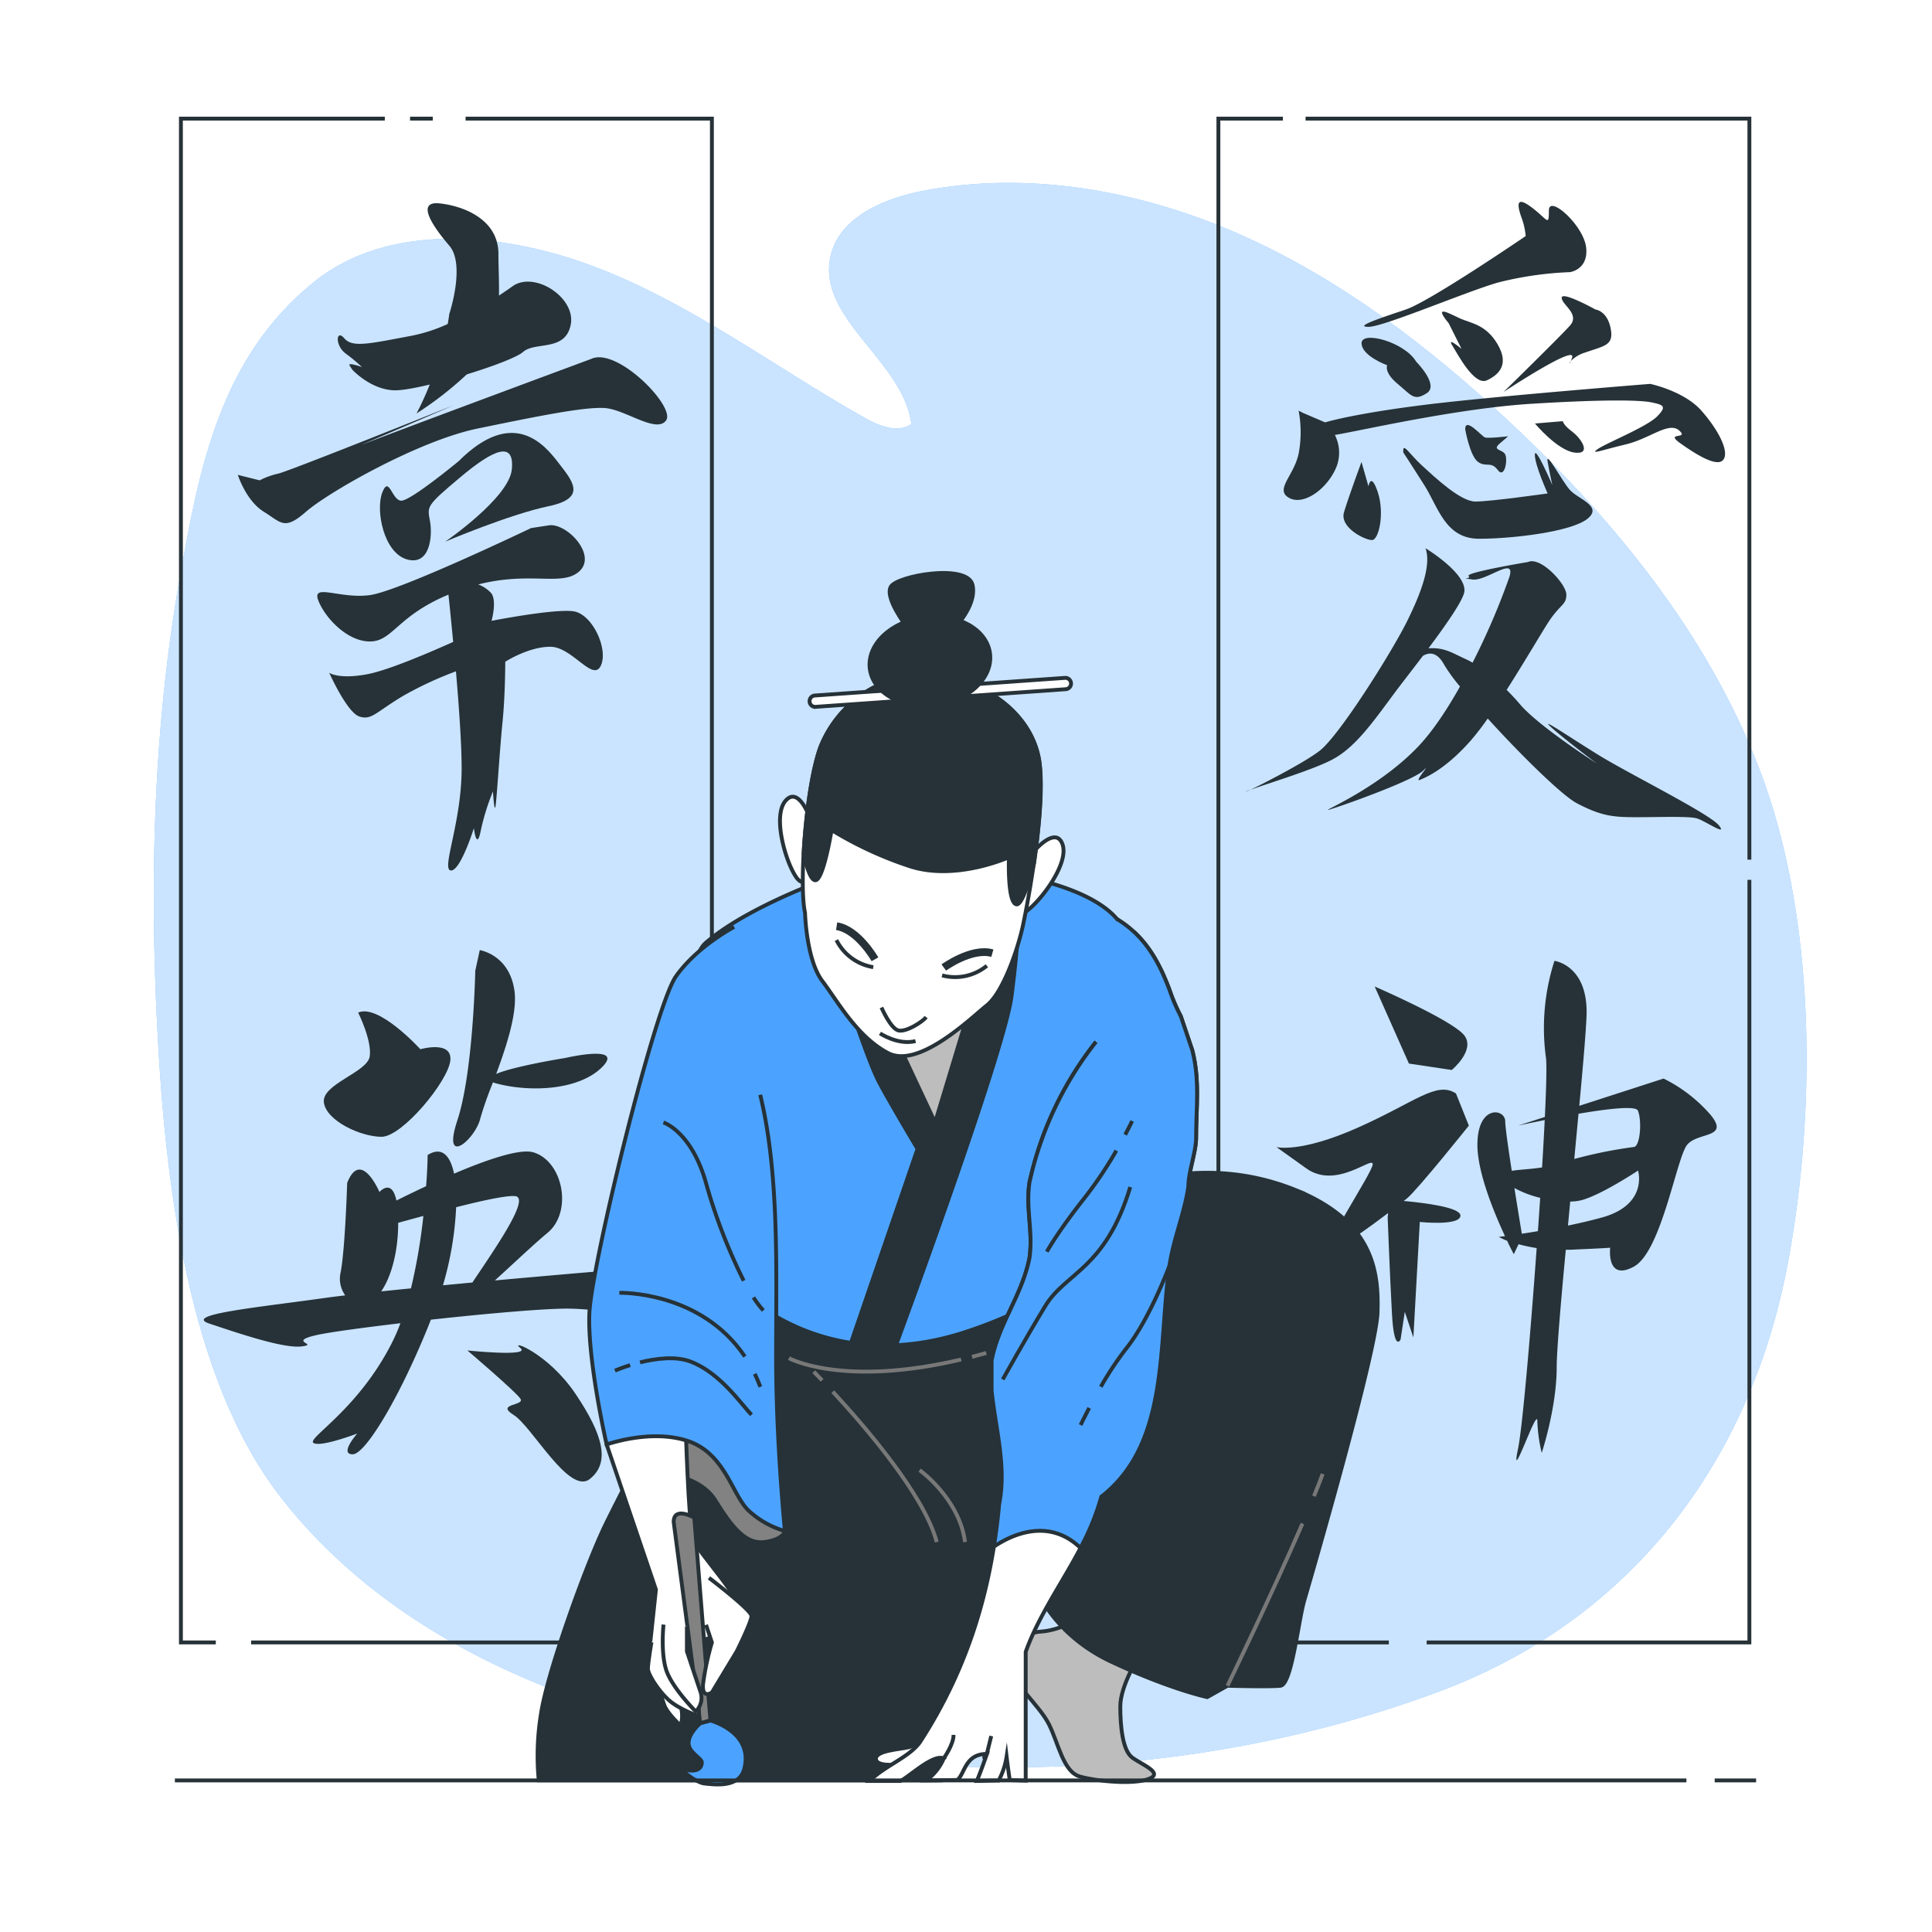 <svg class="animated" id="freepik_stories-japanese-calligraphy" xmlns="http://www.w3.org/2000/svg" viewBox="0 0 500 500" version="1.1" xmlns:xlink="http://www.w3.org/1999/xlink" xmlns:svgjs="http://svgjs.com/svgjs"><style>svg#freepik_stories-japanese-calligraphy:not(.animated) .animable {opacity: 0;}svg#freepik_stories-japanese-calligraphy.animated #freepik--background-simple--inject-390 {animation: 1s 1 forwards cubic-bezier(.36,-0.01,.5,1.38) zoomIn;animation-delay: 0s;}svg#freepik_stories-japanese-calligraphy.animated #freepik--calligraphy-2--inject-390 {animation: 1s 1 forwards cubic-bezier(.36,-0.01,.5,1.38) slideDown;animation-delay: 0s;}svg#freepik_stories-japanese-calligraphy.animated #freepik--calligraphy-1--inject-390 {animation: 1s 1 forwards cubic-bezier(.36,-0.01,.5,1.38) slideRight;animation-delay: 0s;}svg#freepik_stories-japanese-calligraphy.animated #freepik--Character--inject-390 {animation: 1s 1 forwards cubic-bezier(.36,-0.01,.5,1.38) fadeIn;animation-delay: 0s;}svg#freepik_stories-japanese-calligraphy.animated #freepik--Floor--inject-390 {animation: 1s 1 forwards cubic-bezier(.36,-0.01,.5,1.38) zoomOut;animation-delay: 0s;}            @keyframes zoomIn {                0% {                    opacity: 0;                    transform: scale(0.5);                }                100% {                    opacity: 1;                    transform: scale(1);                }            }                    @keyframes slideDown {                0% {                    opacity: 0;                    transform: translateY(-30px);                }                100% {                    opacity: 1;                    transform: translateY(0);                }            }                    @keyframes slideRight {                0% {                    opacity: 0;                    transform: translateX(30px);                }                100% {                    opacity: 1;                    transform: translateX(0);                }            }                    @keyframes fadeIn {                0% {                    opacity: 0;                }                100% {                    opacity: 1;                }            }                    @keyframes zoomOut {                0% {                    opacity: 0;                    transform: scale(1.5);                }                100% {                    opacity: 1;                    transform: scale(1);                }            }        </style><g id="freepik--background-simple--inject-390" class="animable" style="transform-origin: 253.666px 252.367px;"><path d="M459.25,341.7Q461.4,334,462.87,326c7.23-39.7,7-88.72-7.4-126.6C442,164,417.36,134.08,390,108.57c-20.6-19.18-43.33-36.49-69.06-47.88s-54.74-16.61-82.37-11.25c-10.09,2-21.43,6.88-23.64,16.91-3.55,16.15,18.88,27,20.93,43.4-3.6,2.46-8.47.43-12.27-1.72-23.85-13.45-46-30.48-71.75-39.74-22.17-8-51.29-10.88-70.58,4.68C57,92.51,51.52,121.08,46.41,150.25c-6.68,38.11-7.69,77-5.72,115.59s7.55,90.31,32,121.69c23.22,29.86,58.35,47.94,94.28,57.53,67.21,17.94,140.07,17,205.28-7.23C417.13,421.12,446.76,386.32,459.25,341.7Z" style="fill: rgb(76, 163, 255); transform-origin: 253.666px 252.367px;" id="elr9rfhqmx76" class="animable"></path><g id="elews2venl7ep"><path d="M459.25,341.7Q461.4,334,462.87,326c7.23-39.7,7-88.72-7.4-126.6C442,164,417.36,134.08,390,108.57c-20.6-19.18-43.33-36.49-69.06-47.88s-54.74-16.61-82.37-11.25c-10.09,2-21.43,6.88-23.64,16.91-3.55,16.15,18.88,27,20.93,43.4-3.6,2.46-8.47.43-12.27-1.72-23.85-13.45-46-30.48-71.75-39.74-22.17-8-51.29-10.88-70.58,4.68C57,92.51,51.52,121.08,46.41,150.25c-6.68,38.11-7.69,77-5.72,115.59s7.55,90.31,32,121.69c23.22,29.86,58.35,47.94,94.28,57.53,67.21,17.94,140.07,17,205.28-7.23C417.13,421.12,446.76,386.32,459.25,341.7Z" style="fill: rgb(255, 255, 255); opacity: 0.7; transform-origin: 253.666px 252.367px;" class="animable"></path></g></g><g id="freepik--calligraphy-2--inject-390" class="animable" style="transform-origin: 384.03px 227.88px;"><path d="M354.16,84.59c3.91,0,25-9,33.44-11.45a89.33,89.33,0,0,1,18.68-2.71s4.82-.6,4.22-6.33-9.65-13.85-9.65-9.64-.3,2.41-4.21-.6-4.22-1.51-3,2.11a19,19,0,0,1,1.21,5.12s-24.71,16.87-31,19S350.24,84.59,354.16,84.59Z" style="fill: rgb(38, 50, 56); transform-origin: 381.805px 68.42px;" id="el4mhsvmd4nbs" class="animable"></path><path d="M406.56,93.38c-.6.68-.39.93,0,0Z" style="fill: rgb(38, 50, 56); transform-origin: 406.372px 93.684px;" id="el8b3z3uyaxfx" class="animable"></path><path d="M404.17,77.06c0,1.81,4.82,4.22,2.11,7.23s-17.18,17.17-17.18,17.17,18.68-12.35,17.78-9a8,8,0,0,1-.32.95,8.65,8.65,0,0,1,3.63-2.16c5.13-1.81,7.54-1.81,6.63-6.33s-3.91-4.82-3.91-4.82S404.17,75.25,404.17,77.06Z" style="fill: rgb(38, 50, 56); transform-origin: 403.054px 89.058px;" id="el2xglkf7fik2" class="animable"></path><path d="M375.85,89.41c1.5,2.41,5.72,10.55,9,9s5.72-4.22,2.71-9.34-6.93-5.42-9.64-6.63-7.23-3.91-3,1.21l3.32,6.63S374.34,87,375.85,89.41Z" style="fill: rgb(38, 50, 56); transform-origin: 381.058px 89.622px;" id="elz781i47nahs" class="animable"></path><path d="M359,94.53s-.91,1.81,2.71,4.82,4.22,4.52,7.53,2.41-2.71-8.13-2.71-8.13c-3-5.12-14.16-8.13-14.16-4.82S359,94.53,359,94.53Z" style="fill: rgb(38, 50, 56); transform-origin: 361.302px 95.083px;" id="elv4k16tw4yeh" class="animable"></path><path d="M440.32,106.28c-4.52-5.12-13.25-6.93-13.25-6.93s-34.35,2.72-53.33,4.83c-15.17,1.68-26.1,3.75-30.8,5.13l-5.66-2.42-1.2-.61a29.72,29.72,0,0,1,0,11.15c-1.21,5.73-6.33,9.34-2.41,11.45s10.24-2.71,12.35-8.44a10.17,10.17,0,0,0-.56-7.88c6.57-1.06,31.63-6.9,51.18-8.08,19.88-1.21,28.32-.91,31-.3s3.91.9,1.2,3.61-13.25,6.93-15.36,8.44.9.3,7.23-1.21,11.15-6,13.86-3.61-3.92.3.3,3.31,9.64,6.33,11.15,4.22S444.84,111.41,440.32,106.28Z" style="fill: rgb(38, 50, 56); transform-origin: 389.329px 114.368px;" id="elwfr4w1lo3y" class="animable"></path><path d="M356.57,127.37c-1.81-5.42-2.41-1.5-2.41-1.5l-1.81-6.33s-3.32,9-4.52,13,5.42,7.23,7.23,7.23S358.37,132.8,356.57,127.37Z" style="fill: rgb(38, 50, 56); transform-origin: 352.534px 129.655px;" id="elqm2kjmyovnf" class="animable"></path><path d="M363.19,117.13s1.81,2.71,5.43,8.44,5.42,13.86,14.16,13.86,23.8-1.81,28-5.13-2.41-5.12-4.52-7.53-6.33-10.54-5.73-7.23,1.21,6,1.21,6-4.52-10.55-4.52-7.84,3.31,10,3.31,10-14.76,2.1-18.68,2.1-10.54-6.32-13.86-9.34S362.89,114.12,363.19,117.13Z" style="fill: rgb(38, 50, 56); transform-origin: 387.653px 127.687px;" id="elg9han7n4vxd" class="animable"></path><path d="M388.2,114.72l2.11-1.81s-5.12.6-6,.3-5.12-5.42-5.12-2.11c0,0,1.21,6.93,3.32,8.44s3.31-.3,5.12,2.11,2.71-3,1.81-4.22S386.09,116.53,388.2,114.72Z" style="fill: rgb(38, 50, 56); transform-origin: 384.75px 116.126px;" id="el718bjw15582" class="animable"></path><path d="M407.48,117.13c4.52.6,1.81-3.62-.6-5.42s-2.41-2.71-2.41-2.71l-7.23.6S403,116.53,407.48,117.13Z" style="fill: rgb(38, 50, 56); transform-origin: 403.578px 113.094px;" id="els2480sfmjk" class="animable"></path><path d="M323.62,204.34a9.62,9.62,0,0,0-1.1.46C322.2,205,322.66,204.8,323.62,204.34Z" style="fill: rgb(38, 50, 56); transform-origin: 323.019px 204.609px;" id="elq42ezd3jvhr" class="animable"></path><path d="M413.81,195.46c-7.83-4.82-15.67-10.24-12.35-7.23s11.75,9.34,11.75,9.34-15.07-9.64-19.89-15.36c-1.09-1.29-2.24-2.52-3.4-3.67,4.7-7.37,9.15-15,10.93-17.72,3-4.52,4.52-4.22,4.52-6.93s-6.62-9.95-9.94-8.44c0,0-16.27,2.71-15.36,3.62s-2.72.3.9.9,11.45-6.33,9.64-.6a182.43,182.43,0,0,1-9.51,22.13,19.22,19.22,0,0,0-1.94-1c-3.26-1.49-5.37-3-9.47-2.72,4.33-5.8,8.35-11.53,9.17-14.15,1.51-4.83-9.94-11.75-9.94-11.75,1.5,4.21-.91,11.14-4.82,19s-17.48,29.52-22.6,33.44c-4,3.07-14.36,8.38-17.88,10.08,4-1.49,16.72-5.32,21.5-8,5.42-3,9.64-8.74,14.76-15.67,2-2.75,5.2-6.82,8.37-11,1.59-.94,3.66-1.07,5.49,2.29a44.55,44.55,0,0,0,4.1,5.65c-3.3,5.9-7,11.49-10.73,15.44-11.15,11.75-27.42,17.78-22.6,16.27s21.4-7.53,23.81-9.94-2.41,3-.91,2.41,6.63-2.71,13.26-10.24a68.73,68.73,0,0,0,4.35-5.66c8.51,9.37,19.19,19.89,23.06,21.93,6.33,3.31,9.34,3.61,15.37,3.61s13.56-.3,15.67.3,8.13,4.82,5.72,1.81S421.64,200.28,413.81,195.46Z" style="fill: rgb(38, 50, 56); transform-origin: 384.51px 178.276px;" id="elyl03kcf150l" class="animable"></path><polyline points="337.88 30.7 452.74 30.7 452.74 222.48" style="fill: none; stroke: rgb(38, 50, 56); stroke-miterlimit: 10; transform-origin: 395.31px 126.59px;" id="elbcde5gi0ndd" class="animable"></polyline><polyline points="359.43 425.06 315.32 425.06 315.32 30.7 332.01 30.7" style="fill: none; stroke: rgb(38, 50, 56); stroke-miterlimit: 10; transform-origin: 337.375px 227.88px;" id="el2ketto0qrw6" class="animable"></polyline><polyline points="452.74 227.7 452.74 425.06 369.22 425.06" style="fill: none; stroke: rgb(38, 50, 56); stroke-miterlimit: 10; transform-origin: 410.98px 326.38px;" id="el3u6v2f4crnb" class="animable"></polyline><path d="M442.71,288.54a38.73,38.73,0,0,0-12.18-9.41l-21.82,7.06c1-10.52,1.72-19.18,1.88-23.12.56-13.3-8.3-14.4-8.3-14.4a56.76,56.76,0,0,0-2.22,24.92c.26,1.55.13,7.36-.26,15.48l-.76.24-6.18,2s2.89-.64,6.9-1.44c-.18,3.69-.41,7.84-.68,12.26-2.86.44-5.83.56-7.85.87-.91-5.9-1.69-11.4-1.69-12.8,0-3.32-7.2-4.43-7.2,6.09,0,7.16,4.35,17.64,7.14,23.62l-1.6.2a16.52,16.52,0,0,0,2.15,1c1,2.14,1.73,3.47,1.73,3.47L393,322a40.53,40.53,0,0,0,4.69,1c-1.31,18.18-2.86,36.63-4,46.25-.31,2.61-.59,4.58-.83,5.7-2.21,10.52,5-11.08,5-7.2A40.33,40.33,0,0,0,399,376s3.87-11.63,3.87-22.15c0-4,1-16.15,2.36-30.41.67,0,1.36,0,2.07-.05,6.18-.27,8.57-.41,9.41-.48-.09.83-.72,8.58,6.1,4.91,7.2-3.88,11.07-28.24,13.84-31.57S447.7,294.63,442.71,288.54Zm-48.86,30.75c-.31-1.85-1.1-6.63-1.92-11.83A26.92,26.92,0,0,0,398.6,310c-.19,2.82-.38,5.71-.59,8.62C396.5,318.88,395.1,319.1,393.85,319.29Zm20.62-4.17c-2.84.78-5.81,1.46-8.68,2.06.19-2.06.39-4.13.58-6.22a12.89,12.89,0,0,0,2.56-.27c5-1.11,15-7.75,15-7.75S426.65,311.8,414.47,315.12Zm8.31-18.27a117.32,117.32,0,0,0-15.36,3.09c.38-4,.75-8,1.1-11.7,7.43-1.27,14.82-2.16,15.37-.81C425,290.2,424.44,296.85,422.78,296.85Z" style="fill: rgb(38, 50, 56); transform-origin: 413.313px 313.269px;" id="el4ce986er8v5" class="animable"></path><path d="M380.14,291.31,376.81,283c-5-3.32-10.52,2.22-25.47,8.86s-21,5-21,5l7.75,5.53c7.75,5.54,17.17-3.32,17.17-1.1s-14.4,23.26-10.53,22.15c2.68-.77,9.58-5.76,14.51-9.5l-.11,1.19s.56,14.95,1.11,24.92,2.22,6.65,2.22,6.65l1.1-7.2,2.22,6.64,1.66-29.9s10.52,1.11,10.52-1.66c0-2.14-9.54-3.28-13.91-3.7l-.77-.07.84-.66C366.85,307.92,380.14,291.31,380.14,291.31Z" style="fill: rgb(38, 50, 56); transform-origin: 355.24px 314.619px;" id="elv906810dc49" class="animable"></path><path d="M375.71,276.91s6.09-5,3.32-8.86-23.26-12.74-23.26-12.74l8.86,19.94Z" style="fill: rgb(38, 50, 56); transform-origin: 367.761px 266.11px;" id="elapdlmlf653v" class="animable"></path></g><g id="freepik--calligraphy-1--inject-390" class="animable" style="transform-origin: 115.53px 227.88px;"><polyline points="120.49 30.7 184.24 30.7 184.24 425.06 64.99 425.06" style="fill: none; stroke: rgb(38, 50, 56); stroke-miterlimit: 10; transform-origin: 124.615px 227.88px;" id="elzngcjqxj1hj" class="animable"></polyline><line x1="106.12" y1="30.7" x2="112" y2="30.7" style="fill: none; stroke: rgb(38, 50, 56); stroke-miterlimit: 10; transform-origin: 109.06px 30.7px;" id="el4qpjudp34jk" class="animable"></line><polyline points="55.85 425.06 46.82 425.06 46.82 30.7 99.59 30.7" style="fill: none; stroke: rgb(38, 50, 56); stroke-miterlimit: 10; transform-origin: 73.205px 227.88px;" id="eld0gp9msyk1" class="animable"></polyline><path d="M89.44,91.48A44.71,44.71,0,0,1,93.68,95s-3.89-1.41-3.18-.36l.7,1.06s4.59,5,10.59,5.3c1.82.11,5.34-.5,9.43-1.48A79.34,79.34,0,0,1,107.8,107a90.31,90.31,0,0,0,13-10.11c6.8-2.08,13-4.44,14.54-5.78,3.18-2.82,10.94,0,12.36-7.06s-9.53-14.12-15.18-9.88c0,0-1.29.94-3.39,2.32.07-3.67-.14-7.37-.14-10.79,0-8.83-8.83-12.36-15.18-13.06s-1.77,6,2.47,10.94,0,17.65,0,17.65c-.12.88-.26,1.75-.41,2.62a42.22,42.22,0,0,1-9.12,3c-11.3,2.12-15.54,3.18-17.65.7S86.61,89.36,89.44,91.48Z" style="fill: rgb(38, 50, 56); transform-origin: 117.622px 79.795px;" id="elbq1dcabv4u9" class="animable"></path><path d="M153,92.89s-45.37,16.82-59.65,22.31c7.89-3.32,24-10.31,24-10.31S76,121.48,72.14,122.54a19.94,19.94,0,0,0-4.94,1.77l-5.65-1.41s2.12,6.7,6.71,9.53,5.29,4.94,10.94,0,29-18.36,44.48-21.54,27.54-5.64,32.83-5.29,13.42,6.71,15.89,3.18S159.69,89.71,153,92.89Z" style="fill: rgb(38, 50, 56); transform-origin: 117.109px 113.93px;" id="elfuvmyvwzla5" class="animable"></path><path d="M115.21,140.19S131.8,133.13,142,131s6-6.71,2.47-11.3-11.65-14.47-25.77-.35c0,0-12.36,10.23-14.83,10.23s-3.17-6.7-4.94-2.11.35,15.53,6.35,17.29,6.71-6,6-9.88-1.06-3.88,7.76-11.3,14.12-9.53,13.42-2.12S115.21,140.19,115.21,140.19Z" style="fill: rgb(38, 50, 56); transform-origin: 123.365px 128.529px;" id="elr9lb74cpbzg" class="animable"></path><path d="M148.39,158.2c-4.94-.71-21.18,2.47-21.18,2.47s1.41-4.94,0-7.06a8.5,8.5,0,0,0-3.45-2.36c13.58-3.45,21.56.56,26.05-3.29,4.94-4.24-3.18-12.71-7.77-12l-4.59.7S103.56,152.9,95.79,154s-15.18-3.18-13.41,1.41S90.15,166.32,96.15,166c5.55-.32,6.88-6.69,19.91-12.11.22,2.12.7,6.67,1.22,12.24-4.49,2-16.27,7.22-22.19,8.35-7.42,1.41-9.89-.36-9.89-.36s4.59,10.24,7.77,11.3,4.24-1.06,11.3-5.29A92.87,92.87,0,0,1,118,173.74c.77,9,1.47,18.79,1.47,25.06,0,14.12-5.3,26.12-2.83,26.47s6-10.94,6-10.94.71,6,1.77.7a59.48,59.48,0,0,1,3.17-10.23s.36,6.35.71,3.53,1.06-14.48,1.77-21.54.7-15.53.7-15.53,6-3.88,11.65-3.88,11,9.18,13.06,4.94S153.34,158.9,148.39,158.2Z" style="fill: rgb(38, 50, 56); transform-origin: 119.061px 180.598px;" id="elyp80hagvgip" class="animable"></path><path d="M98.75,294.2c5.35,0,17.21-14.35,17.79-19.71s-7.75-2.95-7.75-2.95S98,259.67,92.69,262.06c0,0,3.59,7.14,3,11.31s-12.48,7.18-11.87,11.94S93.39,294.21,98.75,294.2Z" style="fill: rgb(38, 50, 56); transform-origin: 100.183px 277.971px;" id="el7h6i2jf6ei" class="animable"></path><path d="M124.33,289.35a93.37,93.37,0,0,1,3.26-9.24,7,7,0,0,0,.88.29c8.94,2.36,21.44,1.72,27.37-4.25s-9.53-2.35-9.53-2.35-13.08,2.08-17.9,4.13c2.66-7.16,5.47-15.72,4.75-21.36-1.23-9.52-9-10.68-9-10.68L123,251.25s-.51,26.2-4.64,38.71S123.16,294.71,124.33,289.35Z" style="fill: rgb(38, 50, 56); transform-origin: 137.236px 271.292px;" id="elmy0sw90chdn" class="animable"></path><path d="M160.78,328.53s-15.34,1.27-32.71,2.85c4.8-4.35,10.25-9.53,13.63-12.32,6.53-5.38,4.1-18.47-3.64-20.83-3.52-1.06-12.16,1.93-20.55,5.51-1-4.81-3.23-7.09-6.84-4.82,0,0,0,3.18-.4,8.07-2.91,1.35-5.56,2.65-7.68,3.71-1.21-5.87-4.39-2.21-4.39-2.21s-4.8-11.3-8.35-2.36c0,0-.53,17.27-1.71,23.23a7.32,7.32,0,0,0,1.21,5.88c-2,.24-3.86.47-5.35.68-17.26,2.44-36.9,4.29-29.75,6.65s19.07,6.49,23.83,5.88-4.17-1.18,4.16-3c3.2-.69,11.58-1.84,21.39-3a49,49,0,0,1-2.33,5.32c-8.87,17.3-22,24.49-20.16,25.67S92.45,371,92.45,371s-4.75,5.38-1.17,5.37c3.41,0,12.73-15.78,20.24-34.84,13.86-1.52,28.55-2.83,35-2.86,12.51,0,19.67,4.11,21.43-1.26S166.14,327.91,160.78,328.53Zm-54.42,4.9c-2.68.26-5.27.53-7.71.78,2.65-3.78,4.42-10.47,4.4-17.75l6.52-1.78A148.86,148.86,0,0,1,106.36,333.43Zm8.28-.8a85.09,85.09,0,0,0,3.41-20.2c6.73-1.71,13-3.09,15.28-2.87,4.06.4-5.4,13.84-11.07,22.35Z" style="fill: rgb(38, 50, 56); transform-origin: 110.572px 337.192px;" id="el365skm8i56e" class="animable"></path><path d="M134.65,348.85c3,2.38-13.69.65-13.69.65S133.5,360.17,134.69,362s-6.54,1.22-1.77,4.18,14.36,20.79,19.7,16.6,3.54-11.32-3.64-22S131.66,346.48,134.65,348.85Z" style="fill: rgb(38, 50, 56); transform-origin: 138.337px 365.785px;" id="elazmyb7ab1w7" class="animable"></path></g><g id="freepik--Character--inject-390" class="animable" style="transform-origin: 247.838px 305.051px;"><path d="M294.54,429s-4.61,7.38-4.61,12.61.61,11.39,3.07,13.23,8.31,4,4.31,5.54-13.54.62-17.85-.61-5.53-8.62-8-13.54-9.84-11.08-10.77-15.7,4-8,8.93-8.3,12-4.31,12-4.31Z" style="fill: rgb(189, 189, 189); stroke: rgb(38, 50, 56); stroke-miterlimit: 10; transform-origin: 279.624px 439.554px;" id="elxn6md5i49tn" class="animable"></path><path d="M188.73,332.49s-26.77,51.24-32,62-15,38.19-16.65,48.63a67.13,67.13,0,0,0-.65,17.63H243.57l24.48-49.94s4.24,12.08,19.59,19.26,24.8,9.14,24.8,9.14l5.23-2.94s10.77.32,13.71,0,4.57-16.65,6.2-22.2,18.6-64,18.93-74.42-1-23.51-21.22-31.67a60.94,60.94,0,0,0-37.86-2.61l-28.07,5.88s-6.86,6.85-22.2,13.71-51.25-2-51.25-2Z" style="fill: rgb(38, 50, 56); stroke: rgb(38, 50, 56); stroke-miterlimit: 10; transform-origin: 247.838px 382.129px;" id="elqqwnxlnwzjk" class="animable"></path><path d="M340.05,387.2c.86-2.08,1.62-4,2.26-5.75" style="fill: none; stroke: rgb(120, 120, 120); stroke-miterlimit: 10; transform-origin: 341.18px 384.325px;" id="eleciig2p5ymk" class="animable"></path><path d="M317.67,436.29s11.48-23.69,19.41-42" style="fill: none; stroke: rgb(120, 120, 120); stroke-miterlimit: 10; transform-origin: 327.375px 415.29px;" id="ellll2gwrmwff" class="animable"></path><path d="M215.52,360.17c8.1,8.74,23.68,26.71,26.91,38.91" style="fill: none; stroke: rgb(120, 120, 120); stroke-miterlimit: 10; transform-origin: 228.975px 379.625px;" id="elwsi6snayvz" class="animable"></path><path d="M210.6,355s.81.81,2.17,2.23" style="fill: none; stroke: rgb(120, 120, 120); stroke-miterlimit: 10; transform-origin: 211.685px 356.115px;" id="eltrmzkl83j2" class="animable"></path><path d="M238,380.47s10.28,7.34,11.75,18.61" style="fill: none; stroke: rgb(120, 120, 120); stroke-miterlimit: 10; transform-origin: 243.875px 389.775px;" id="elpiiqxupl0ub" class="animable"></path><path d="M195.58,343.58s3.92,9.47,31.67,12.41,45.37-10.77,45.37-10.77l1.63-14.69s-43.41,13.38-53.53,11.75-25.14-12.08-25.14-12.08Z" style="fill: rgb(38, 50, 56); stroke: rgb(38, 50, 56); stroke-miterlimit: 10; transform-origin: 234.915px 343.302px;" id="elmbfgsftulm" class="animable"></path><path d="M251.56,351.15c1.2-.31,2.43-.64,3.68-1" style="fill: none; stroke: rgb(120, 120, 120); stroke-miterlimit: 10; transform-origin: 253.4px 350.65px;" id="elehlmp5mvtc7" class="animable"></path><path d="M204.17,351.49s13.76,7.61,44.57.35" style="fill: none; stroke: rgb(120, 120, 120); stroke-miterlimit: 10; transform-origin: 226.455px 353.234px;" id="el0d40k80uk1u8" class="animable"></path><path d="M213.72,227.56s-20.57,7.31-31.08,16.45,1.37,81.37,6.4,87.31,27,24.69,61.25,13.26,39.31-27.88,44.34-43.43,3.2-51.65-5-62.62S253,223.9,238.41,224.36A117.52,117.52,0,0,0,213.72,227.56Z" style="fill: rgb(76, 163, 255); stroke: rgb(38, 50, 56); stroke-miterlimit: 10; transform-origin: 237.926px 286.262px;" id="el0qst1t4infbo" class="animable"></path><polygon points="229.48 269.56 241.75 298.19 258.52 255.65 238.48 258.11 229.48 269.56" style="fill: rgb(189, 189, 189); stroke: rgb(38, 50, 56); stroke-miterlimit: 10; transform-origin: 244px 276.92px;" id="elau9dih2u9f" class="animable"></polygon><path d="M242,290.49,227.2,258.93l-8.75-3.42s6.08,19,9.13,24.71,9.88,17.11,9.88,17.11l-17.23,50.19a57.88,57.88,0,0,0,11.66.6c4.89-13.26,28.2-77.06,29.9-90.33,1.9-14.83,1.9-21.29,1.9-21.29l-6.84,4.94Z" style="fill: rgb(38, 50, 56); stroke: rgb(38, 50, 56); stroke-miterlimit: 10; transform-origin: 241.07px 292.346px;" id="elpsh6dpiv7hp" class="animable"></path><path d="M209.5,211.45s-2.88-8.11-6.22-4.19-.09,15.31,2.58,19.45,4.11-.9,4.8-5.74A21.16,21.16,0,0,0,209.5,211.45Z" style="fill: rgb(255, 255, 255); stroke: rgb(38, 50, 56); stroke-miterlimit: 10; transform-origin: 206.321px 217.216px;" id="elt50dlyn1ygo" class="animable"></path><path d="M267.67,220.22s5.56-6.57,7.3-1.73-5.31,14.36-9.27,17.29-3.54-2.28-2.47-7.06A21.18,21.18,0,0,1,267.67,220.22Z" style="fill: rgb(255, 255, 255); stroke: rgb(38, 50, 56); stroke-miterlimit: 10; transform-origin: 268.869px 226.67px;" id="elo606vk8m5rk" class="animable"></path><path d="M222.46,180.25a29.94,29.94,0,0,0-10.12,13.06c-3.79,10.26-5.59,35.72-4,42.92,0,0,.31,12.12,4.47,17.65s9,14.42,17,18.64,21.68-9.24,25.56-12.32c4.16-3.29,8-14.31,9.39-20.79s5.63-29.44,4.31-41.49-12.22-19.4-18.7-20.79C245,176,239.24,175,233.66,175.56A23.38,23.38,0,0,0,222.46,180.25Z" style="fill: rgb(255, 255, 255); stroke: rgb(38, 50, 56); stroke-miterlimit: 10; transform-origin: 238.541px 224.366px;" id="elevkhhitger" class="animable"></path><path d="M269.11,197.92c-1.33-12.06-12.22-19.4-18.7-20.79C245,176,239.24,175,233.66,175.56a23.38,23.38,0,0,0-11.2,4.69,29.94,29.94,0,0,0-10.12,13.06c-2.27,6.16-3.83,17.79-4.36,27.66.67,3.06,1.74,6.78,3,6.84,2.12.1,4.23-13,4.23-13a96.09,96.09,0,0,0,20.09,9.32c12,4,25.81-2.28,25.81-2.28s-.46,12,2,12.2c1.27.09,3-4.9,4.49-10.58C268.86,214.73,269.85,204.63,269.11,197.92Z" style="fill: rgb(38, 50, 56); stroke: rgb(38, 50, 56); stroke-miterlimit: 10; transform-origin: 238.672px 204.725px;" id="elj0y9wvthgrc" class="animable"></path><path d="M228.12,260.74s2.37,5.51,4.42,5.95,6.18-2.24,7.16-3.45" style="fill: none; stroke: rgb(38, 50, 56); stroke-miterlimit: 10; transform-origin: 233.91px 263.739px;" id="elfb7ttyea0nb" class="animable"></path><path d="M227.74,267.43s4.67,3.15,9.2,2" style="fill: none; stroke: rgb(38, 50, 56); stroke-miterlimit: 10; transform-origin: 232.34px 268.556px;" id="elyzz3yfwuij" class="animable"></path><path d="M243.81,252.43a13,13,0,0,0,11.59-2.49" style="fill: none; stroke: rgb(38, 50, 56); stroke-miterlimit: 10; transform-origin: 249.605px 251.406px;" id="el5rvm0bo4utw" class="animable"></path><path d="M244.25,250.39s7.19-5.23,12.57-3.71" style="fill: none; stroke: rgb(38, 50, 56); stroke-miterlimit: 10; stroke-width: 2px; transform-origin: 250.535px 248.396px;" id="eleplb2beg3p5" class="animable"></path><path d="M226,250.3a13,13,0,0,1-9.53-7" style="fill: none; stroke: rgb(38, 50, 56); stroke-miterlimit: 10; transform-origin: 221.235px 246.8px;" id="eliejj7k1klt" class="animable"></path><path d="M226.44,248.26s-4.39-7.72-9.92-8.56" style="fill: none; stroke: rgb(38, 50, 56); stroke-miterlimit: 10; stroke-width: 2px; transform-origin: 221.48px 243.98px;" id="el9c47n5ios5k" class="animable"></path><path d="M234.44,161.92s-5.57-7.26-3.88-10.1,19.84-6.07,21.13-.44-5.45,12-5.45,12Z" style="fill: rgb(38, 50, 56); stroke: rgb(38, 50, 56); stroke-miterlimit: 10; transform-origin: 241.047px 155.832px;" id="elpmxskty7iz" class="animable"></path><path d="M210.66,182.9a1.47,1.47,0,0,1,.21-2.9l64.8-4.57a1.47,1.47,0,0,1,.21,2.93l-64.8,4.57A1.49,1.49,0,0,1,210.66,182.9Z" style="fill: rgb(255, 255, 255); stroke: rgb(38, 50, 56); stroke-miterlimit: 10; transform-origin: 243.348px 179.182px;" id="elsfbzolt77z9" class="animable"></path><path d="M256.22,169.14c.8,6.3-5.53,12.29-14.12,13.38s-16.2-3.15-17-9.45,5.52-12.29,14.12-13.37S255.42,162.84,256.22,169.14Z" style="fill: rgb(38, 50, 56); stroke: rgb(38, 50, 56); stroke-miterlimit: 10; transform-origin: 240.66px 171.111px;" id="elpq1jdpzja39" class="animable"></path><path d="M241.61,447.56s-4,4-6.31,4.59-8.89.86-8.6,3.15,6.88,1.15,8.89,1.15,7.74-3.73,7.74-3.73l.58-6.6Z" style="fill: rgb(255, 255, 255); stroke: rgb(38, 50, 56); stroke-miterlimit: 10; transform-origin: 235.3px 451.427px;" id="el4sk3b246s4" class="animable"></path><path d="M283.66,269.61a89.45,89.45,0,0,0-17.24,36.44c-1,6.85,1,12.73,0,19.58-2,9.79-7.84,16.65-9.79,26.44v7.84c1,9.79,3.91,19.58,1.95,29.37-1.95,21.55-7.83,42.11-20.56,61.7-2.94,3.91-8.81,5.87-13,9.94h8c2.3-1.12,8.56-7.13,11.21-5.82a13.41,13.41,0,0,1-4.54,5.67l8.1-.11c2-1.85,2-6.74,7.63-6.75-.82,2.35-1,.23,0,0-.82,2.35-1.66,4.69-2.61,7l5.65-.12a19.48,19.48,0,0,0,2.05-6.18c.24,2,.5,4.05.82,6.07l4.12.15c0-10.81,0-22.56,0-33.33,4.9-13.71,15.67-25.47,19.58-40.15,17.63-13.71,14.69-39.18,17.63-59.74,1-6.86,3.92-13.71,4.9-20.57,0-3.91,2-8.81,2-12.73,0-7.83,1-14.68-1-22.52L305.59,263a47.78,47.78,0,0,1-2.94-6.86c-2.16-5.76-4.85-11-9.23-15" style="fill: rgb(255, 255, 255); stroke: rgb(38, 50, 56); stroke-miterlimit: 10; transform-origin: 267.415px 351.03px;" id="elrc4x7hx80k" class="animable"></path><path d="M283.66,269.61a89.45,89.45,0,0,0-17.24,36.44c-1,6.85,1,12.73,0,19.58-2,9.79-7.84,16.65-9.79,26.44v7.84c1,9.79,3.91,19.58,1.95,29.37q-.49,5.55-1.37,11c4.05-2.74,13.91-7.84,22.41.32a64.07,64.07,0,0,0,5.4-13.26c17.63-13.71,14.69-39.18,17.63-59.74,1-6.86,3.92-13.71,4.9-20.57,0-3.91,2-8.81,2-12.73,0-7.83,1-14.68-1-22.52L305.59,263a47.78,47.78,0,0,1-2.94-6.86c-2.79-7.45-6.47-14-13.57-18.29" style="fill: rgb(76, 163, 255); stroke: rgb(38, 50, 56); stroke-miterlimit: 10; transform-origin: 283.215px 319.225px;" id="el6xovxzrxkxn" class="animable"></path><path d="M288.91,297.77a102.63,102.63,0,0,1-8.11,12.1c-7.22,9.13-9.88,14.07-9.88,14.07" style="fill: none; stroke: rgb(38, 50, 56); stroke-miterlimit: 10; transform-origin: 279.915px 310.855px;" id="elczaseheohu7" class="animable"></path><path d="M293,290.11s-.64,1.37-1.8,3.56" style="fill: none; stroke: rgb(38, 50, 56); stroke-miterlimit: 10; transform-origin: 292.1px 291.89px;" id="el0k73t5e2d0k" class="animable"></path><path d="M259.51,357s5.7-10.26,11-19,15.58-9.51,22-30.8" style="fill: none; stroke: rgb(38, 50, 56); stroke-miterlimit: 10; transform-origin: 276.01px 332.1px;" id="elx6h7554jlrn" class="animable"></path><path d="M281.88,364.37c-1.38,2.64-2.22,4.43-2.22,4.43" style="fill: none; stroke: rgb(38, 50, 56); stroke-miterlimit: 10; transform-origin: 280.77px 366.585px;" id="elcmu7l90xiu" class="animable"></path><path d="M302.65,327.59s-5.12,13.84-11.21,21.44a82,82,0,0,0-6.55,9.87" style="fill: none; stroke: rgb(38, 50, 56); stroke-miterlimit: 10; transform-origin: 293.77px 343.245px;" id="elwbjq9cw3gbm" class="animable"></path><path d="M244.2,455.1s2.58-3.53,2.58-6.11" style="fill: none; stroke: rgb(38, 50, 56); stroke-miterlimit: 10; transform-origin: 245.49px 452.045px;" id="elb22qo2qx366" class="animable"></path><line x1="255.39" y1="453.91" x2="256.53" y2="449.28" style="fill: none; stroke: rgb(38, 50, 56); stroke-miterlimit: 10; transform-origin: 255.96px 451.595px;" id="elnkkyen09y2k" class="animable"></line><path d="M203.21,396.23s-.44,2.19-5.34,2.85-8.49-3.92-12.73-10.78-15-7.18-15-7.18-4.24-8.48,2-12.07,15.34-1,19.59,5.87S203.21,396.23,203.21,396.23Z" style="fill: rgb(130, 130, 130); stroke: rgb(38, 50, 56); stroke-miterlimit: 10; transform-origin: 185.971px 383.29px;" id="el8hhcaq8du0a" class="animable"></path><path d="M157,373.83l12.75,37.55-1.9,17.87s22.81-6.47,24-10.65-11.4-16.73-12.54-20.53-1.91-30.41-1.91-30.41S159.88,364.42,157,373.83Z" style="fill: rgb(255, 255, 255); stroke: rgb(38, 50, 56); stroke-miterlimit: 10; transform-origin: 174.465px 398.186px;" id="eloqsz5lpj93" class="animable"></path><path d="M169.8,433.84A68.85,68.85,0,0,0,172,441.5c1,2.23,4.15,5.1,4.15,5.1a9,9,0,0,0-1-7.34Z" style="fill: rgb(255, 255, 255); stroke: rgb(38, 50, 56); stroke-miterlimit: 10; transform-origin: 173.161px 440.22px;" id="elydb0aaqeik" class="animable"></path><path d="M174.35,393.89,181.2,446l2.66-.76-4.18-52.46S174.35,389.71,174.35,393.89Z" style="fill: rgb(130, 130, 130); stroke: rgb(38, 50, 56); stroke-miterlimit: 10; transform-origin: 179.105px 418.847px;" id="elmguzos12mn" class="animable"></path><path d="M183.48,408.34s11,8.36,11,9.88-3.8,9.13-3.8,9.13L184.24,438s-2.66,1.9-2.28-2.28a72.18,72.18,0,0,1,2.28-10.65l-1.52-4.56" style="fill: rgb(255, 255, 255); stroke: rgb(38, 50, 56); stroke-miterlimit: 10; transform-origin: 188.201px 423.385px;" id="elhn9eli2qri4" class="animable"></path><path d="M168.59,425s-.91,5.48-.91,6.86,2.52,5.48,5.26,8,8,4.34,8,4.34l-.23-5s-7.54-6.63-7.77-10.06-.69-7.08-.69-7.08" style="fill: rgb(255, 255, 255); stroke: rgb(38, 50, 56); stroke-miterlimit: 10; transform-origin: 174.31px 433.13px;" id="ele7sglru5ob" class="animable"></path><path d="M171.72,420.44s-.79,7.29.73,11.85,7.61,10.64,7.61,10.64a4.89,4.89,0,0,0,1.14-5.32l-3.43-10.26v-6.47" style="fill: rgb(255, 255, 255); stroke: rgb(38, 50, 56); stroke-miterlimit: 10; transform-origin: 176.531px 431.685px;" id="elqukj6yqlv1" class="animable"></path><path d="M181.2,446s-3,2.58-3,5.09,3.44,3.93,3.43,5c0,2.46-3,2.51-5,1.6s3.2,3.66,5.71,3.89,9,1.24,10.29-3.82c2.42-9.56-8.74-12.48-8.74-12.48Z" style="fill: rgb(76, 163, 255); stroke: rgb(38, 50, 56); stroke-miterlimit: 10; transform-origin: 184.578px 453.548px;" id="elv5mdwtdwlz" class="animable"></path><path d="M190,239.9s-9.6,5-15.08,12.8-21.94,75-22.4,87.31S157,373.83,157,373.83s11.43-4.11,21-.91,11.43,13.71,15.54,17.83a23.12,23.12,0,0,0,9.6,5.48s-2.29-22.85-2.29-44.79.92-47.54-4.11-68.11" style="fill: rgb(76, 163, 255); stroke: rgb(38, 50, 56); stroke-miterlimit: 10; transform-origin: 177.815px 318.065px;" id="el1mzpifjni0a" class="animable"></path><path d="M195.33,355.55c.52,1.07,1,2.19,1.45,3.37" style="fill: none; stroke: rgb(38, 50, 56); stroke-miterlimit: 10; transform-origin: 196.055px 357.235px;" id="el42cyaohgz0m" class="animable"></path><path d="M160.29,334.58s21-.59,32.48,16.5" style="fill: none; stroke: rgb(38, 50, 56); stroke-miterlimit: 10; transform-origin: 176.53px 342.829px;" id="elhtopnjb4lro" class="animable"></path><path d="M165.64,352.58c4.08-1,9.3-1.72,13.27-.13,7.61,3,12.93,11,15.59,13.69" style="fill: none; stroke: rgb(38, 50, 56); stroke-miterlimit: 10; transform-origin: 180.07px 358.829px;" id="el0a489m21xgip" class="animable"></path><path d="M159.15,354.73a41.66,41.66,0,0,1,3.94-1.43" style="fill: none; stroke: rgb(38, 50, 56); stroke-miterlimit: 10; transform-origin: 161.12px 354.015px;" id="eldjv8cr9uj35" class="animable"></path><path d="M195,335.77a25.12,25.12,0,0,0,2.55,3.38" style="fill: none; stroke: rgb(38, 50, 56); stroke-miterlimit: 10; transform-origin: 196.275px 337.46px;" id="elubtnai0b8i" class="animable"></path><path d="M171.69,290.49s7.22,2.28,11,15.58a142.83,142.83,0,0,0,9.78,25.38" style="fill: none; stroke: rgb(38, 50, 56); stroke-miterlimit: 10; transform-origin: 182.08px 310.97px;" id="eloe9leok52" class="animable"></path></g><g id="freepik--Floor--inject-390" class="animable" style="transform-origin: 249.87px 460.77px;"><line x1="443.76" y1="460.77" x2="454.48" y2="460.77" style="fill: none; stroke: rgb(38, 50, 56); stroke-miterlimit: 10; transform-origin: 449.12px 460.77px;" id="el7h29rcgiazr" class="animable"></line><line x1="45.26" y1="460.77" x2="436.44" y2="460.77" style="fill: none; stroke: rgb(38, 50, 56); stroke-miterlimit: 10; transform-origin: 240.85px 460.77px;" id="elxjisynhda7" class="animable"></line></g><defs>     <filter id="active" height="200%">         <feMorphology in="SourceAlpha" result="DILATED" operator="dilate" radius="2"></feMorphology>                <feFlood flood-color="#32DFEC" flood-opacity="1" result="PINK"></feFlood>        <feComposite in="PINK" in2="DILATED" operator="in" result="OUTLINE"></feComposite>        <feMerge>            <feMergeNode in="OUTLINE"></feMergeNode>            <feMergeNode in="SourceGraphic"></feMergeNode>        </feMerge>    </filter>    <filter id="hover" height="200%">        <feMorphology in="SourceAlpha" result="DILATED" operator="dilate" radius="2"></feMorphology>                <feFlood flood-color="#ff0000" flood-opacity="0.5" result="PINK"></feFlood>        <feComposite in="PINK" in2="DILATED" operator="in" result="OUTLINE"></feComposite>        <feMerge>            <feMergeNode in="OUTLINE"></feMergeNode>            <feMergeNode in="SourceGraphic"></feMergeNode>        </feMerge>            <feColorMatrix type="matrix" values="0   0   0   0   0                0   1   0   0   0                0   0   0   0   0                0   0   0   1   0 "></feColorMatrix>    </filter></defs></svg>